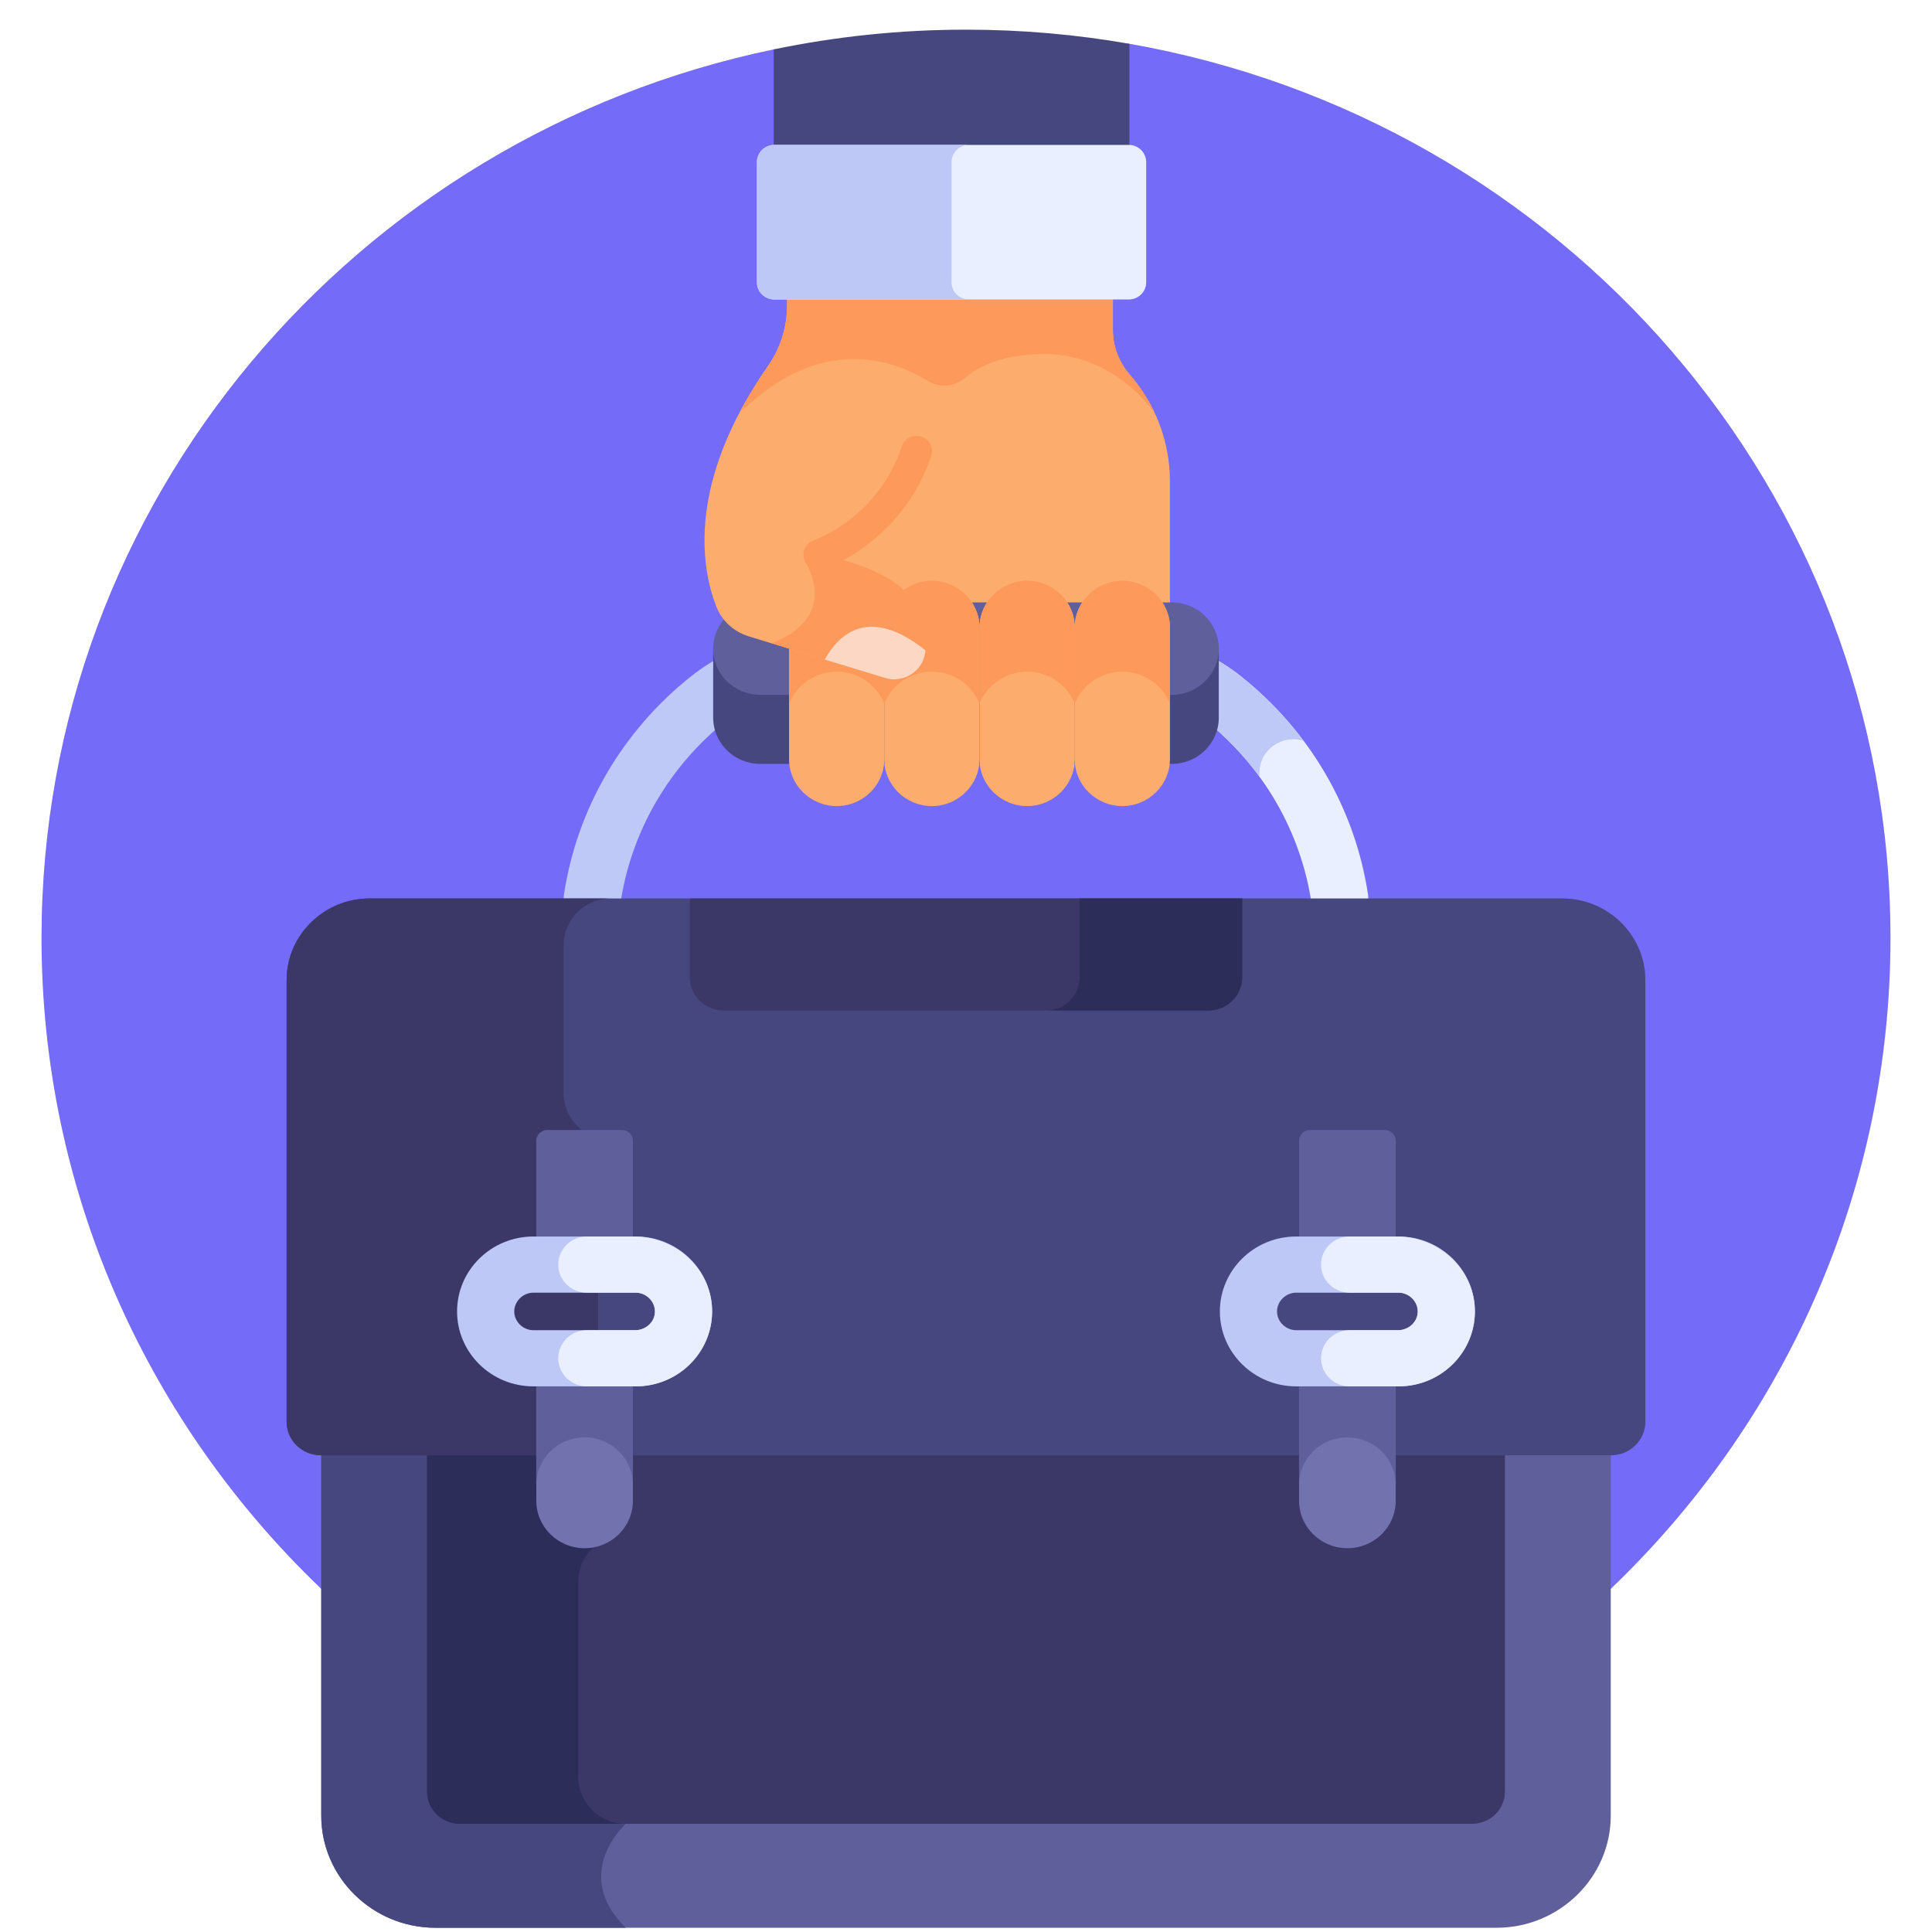 <svg width="57" height="57" viewBox="0 0 57 57" fill="none" xmlns="http://www.w3.org/2000/svg">
<g id="briefcase 1" clip-path="url(#clip0_17_853)">
<g id="Group">
<path id="Vector" d="M33.321 1.292L22.827 1.457C10.486 4.022 1.225 14.784 1.225 27.672C1.225 42.471 13.436 54.468 28.5 54.468C43.564 54.468 55.775 42.471 55.775 27.672C55.775 14.489 46.085 3.529 33.321 1.292Z" fill="#746BF9"/>
<path id="Vector_2" d="M9.478 42.821V53.569C9.478 55.387 10.992 56.875 12.844 56.875H44.156C46.007 56.875 47.522 55.387 47.522 53.569V42.821H9.478Z" fill="#5F5F9B"/>
<path id="Vector_3" d="M18.461 53.808L18.057 42.821H9.478V53.569C9.478 55.387 10.992 56.875 12.844 56.875H18.461C16.829 55.272 18.461 53.808 18.461 53.808Z" fill="#47477F"/>
<path id="Vector_4" d="M44.401 42.821H12.599V52.858C12.599 53.383 13.033 53.808 13.567 53.808H43.433C43.967 53.808 44.401 53.383 44.401 52.858V42.821Z" fill="#3B3868"/>
<g id="Group_2">
<path id="Vector_5" d="M17.061 52.433V46.662C17.061 46.204 17.293 45.797 17.646 45.547V42.821H12.599V52.858C12.599 53.383 13.033 53.808 13.567 53.808H18.461C17.691 53.808 17.061 53.189 17.061 52.433Z" fill="#2D2D59"/>
</g>
<path id="Vector_6" d="M30.304 23.662C29.531 23.662 28.899 23.041 28.899 22.281C28.899 23.041 28.266 23.662 27.493 23.662C26.747 23.662 26.131 23.082 26.09 22.358V22.25C26.09 22.965 25.549 23.586 24.823 23.655C23.989 23.735 23.28 23.085 23.28 22.281C23.28 21.925 23.28 12.394 23.28 12.122V8.697H32.834V9.738C32.834 10.223 33.016 10.687 33.336 11.056C34.081 11.914 34.517 13.021 34.517 14.204V22.281C34.517 23.085 33.808 23.735 32.974 23.655C32.249 23.586 31.707 22.965 31.707 22.249V22.358C31.666 23.082 31.05 23.662 30.304 23.662Z" fill="#FCAD6D"/>
<g id="Group_3">
<path id="Vector_7" d="M39.525 27.336C39.114 27.336 38.754 27.041 38.691 26.629C38.369 24.505 37.248 22.587 35.535 21.229C35.325 21.063 35.092 20.916 34.844 20.793C34.428 20.588 34.26 20.09 34.469 19.681C34.679 19.272 35.186 19.107 35.602 19.313C35.957 19.488 36.291 19.699 36.593 19.939C38.637 21.558 39.975 23.848 40.36 26.385C40.429 26.838 40.111 27.259 39.65 27.327C39.608 27.333 39.566 27.336 39.525 27.336Z" fill="#E9EFFF"/>
</g>
<g id="Group_4">
<path id="Vector_8" d="M38.457 21.855C37.927 21.148 37.304 20.502 36.593 19.939C36.29 19.699 35.957 19.488 35.602 19.313C35.186 19.107 34.679 19.272 34.469 19.681C34.26 20.09 34.428 20.588 34.844 20.793C35.092 20.916 35.324 21.063 35.535 21.229C36.162 21.727 36.71 22.3 37.168 22.93C37.068 22.209 37.764 21.645 38.457 21.855Z" fill="#BEC9F7"/>
</g>
<g id="Group_5">
<path id="Vector_9" d="M17.475 27.336C17.434 27.336 17.392 27.333 17.35 27.327C16.889 27.259 16.572 26.838 16.64 26.385C17.025 23.848 18.363 21.559 20.406 19.939C20.709 19.699 21.043 19.488 21.398 19.313C21.814 19.107 22.321 19.272 22.53 19.681C22.74 20.09 22.572 20.588 22.156 20.794C21.908 20.916 21.675 21.063 21.465 21.229C19.752 22.587 18.631 24.505 18.308 26.63C18.246 27.041 17.886 27.336 17.475 27.336Z" fill="#BEC9F7"/>
</g>
<path id="Vector_10" d="M34.571 20.387H22.428C21.701 20.387 21.106 19.837 21.047 19.137H21.041V21.174C21.041 21.927 21.662 22.537 22.428 22.537H34.571C35.337 22.537 35.958 21.927 35.958 21.174V19.137H35.953C35.894 19.837 35.298 20.387 34.571 20.387Z" fill="#47477F"/>
<path id="Vector_11" d="M34.571 20.5H22.428C21.662 20.5 21.041 19.89 21.041 19.137C21.041 18.385 21.662 17.774 22.428 17.774H34.571C35.337 17.774 35.958 18.385 35.958 19.137C35.958 19.89 35.337 20.5 34.571 20.5Z" fill="#5F5F9B"/>
<path id="Vector_12" d="M27.493 23.782C28.266 23.782 28.898 23.161 28.898 22.401V18.515C28.898 17.755 28.266 17.134 27.493 17.134C26.72 17.134 26.088 17.755 26.088 18.515V22.401C26.088 23.161 26.72 23.782 27.493 23.782Z" fill="#FCAD6D"/>
<path id="Vector_13" d="M30.304 23.782C31.077 23.782 31.709 23.161 31.709 22.401V18.515C31.709 17.755 31.077 17.134 30.304 17.134C29.531 17.134 28.898 17.755 28.898 18.515V22.401C28.898 23.161 29.531 23.782 30.304 23.782Z" fill="#FCAD6D"/>
<path id="Vector_14" d="M24.685 23.782C25.458 23.782 26.09 23.161 26.09 22.401V18.515C26.09 17.755 25.458 17.134 24.685 17.134C23.912 17.134 23.28 17.755 23.28 18.515V22.401C23.28 23.161 23.912 23.782 24.685 23.782Z" fill="#FCAD6D"/>
<path id="Vector_15" d="M23.28 18.515V20.759C23.502 20.209 24.049 19.817 24.685 19.817C25.321 19.817 25.869 20.209 26.09 20.759V18.515C26.09 17.755 25.458 17.134 24.685 17.134C23.912 17.134 23.28 17.755 23.28 18.515Z" fill="#FD995B"/>
<path id="Vector_16" d="M33.112 23.782C33.885 23.782 34.517 23.161 34.517 22.401V18.515C34.517 17.755 33.885 17.134 33.112 17.134C32.339 17.134 31.707 17.755 31.707 18.515V22.401C31.707 23.161 32.339 23.782 33.112 23.782Z" fill="#FCAD6D"/>
<path id="Vector_17" d="M26.088 18.515V20.759C26.31 20.209 26.857 19.817 27.493 19.817C28.129 19.817 28.677 20.209 28.898 20.759V18.515C28.898 17.755 28.266 17.134 27.493 17.134C26.72 17.134 26.088 17.755 26.088 18.515Z" fill="#FD995B"/>
<path id="Vector_18" d="M28.898 18.515V20.759C29.12 20.209 29.668 19.817 30.304 19.817C30.94 19.817 31.487 20.209 31.709 20.759V18.515C31.709 17.755 31.077 17.134 30.304 17.134C29.531 17.134 28.898 17.755 28.898 18.515Z" fill="#FD995B"/>
<path id="Vector_19" d="M31.707 18.515V20.759C31.929 20.209 32.476 19.817 33.112 19.817C33.748 19.817 34.295 20.209 34.517 20.759V18.515C34.517 17.755 33.885 17.134 33.112 17.134C32.339 17.134 31.707 17.755 31.707 18.515Z" fill="#FD995B"/>
<path id="Vector_20" d="M26.105 19.998L22.092 18.775C21.647 18.639 21.291 18.31 21.127 17.881C20.686 16.732 20.263 14.24 22.653 10.806C23.021 10.277 23.221 9.653 23.221 9.012V8.697H27.333V11.401C27.333 15.283 24.158 16.364 24.158 16.364C27.476 16.979 27.453 18.634 27.265 19.367C27.141 19.852 26.612 20.153 26.105 19.998Z" fill="#FCAD6D"/>
<path id="Vector_21" d="M22.749 18.974L24.354 19.464C25.261 17.927 26.59 18.646 27.304 19.213C27.448 18.423 27.265 16.939 24.163 16.364L23.73 16.512C24.799 18.376 22.749 18.974 22.749 18.974Z" fill="#FD995B"/>
<path id="Vector_22" d="M27.271 19.368C27.284 19.314 27.297 19.255 27.308 19.193C26.605 18.617 25.243 17.839 24.332 19.457L26.11 19.999C26.617 20.154 27.146 19.853 27.271 19.368Z" fill="#FCD7C3"/>
<path id="Vector_23" d="M27.151 12.872C26.92 12.816 26.683 12.943 26.609 13.165C25.913 15.248 24.11 15.905 24.012 15.939C23.774 16.021 23.648 16.277 23.73 16.512C23.813 16.747 24.074 16.871 24.313 16.79C24.349 16.777 25.213 16.477 26.069 15.662C26.571 15.185 27.133 14.466 27.476 13.448C27.559 13.2 27.409 12.934 27.151 12.872Z" fill="#FD995B"/>
<g id="Group_6">
<path id="Vector_24" d="M30.79 10.446C29.566 10.453 28.862 10.814 28.471 11.151C28.166 11.414 27.724 11.453 27.38 11.242C26.396 10.636 24.394 9.902 22.143 11.891C22.049 11.975 21.929 12.067 21.835 12.14C22.062 11.713 22.331 11.268 22.653 10.806C23.021 10.277 23.221 9.652 23.221 9.012V8.697H32.834V9.738C32.834 10.223 33.016 10.687 33.336 11.056C33.626 11.39 33.868 11.762 34.057 12.161C33.628 11.597 32.532 10.437 30.79 10.446Z" fill="#FD995B"/>
</g>
<path id="Vector_25" d="M33.321 1.292C31.756 1.018 30.145 0.875 28.5 0.875C26.555 0.875 24.657 1.077 22.827 1.457V4.781H33.321V1.292Z" fill="#47477F"/>
<path id="Vector_26" d="M33.301 4.275H22.847C22.564 4.275 22.332 4.502 22.332 4.781V8.33C22.332 8.609 22.564 8.836 22.847 8.836H33.301C33.584 8.836 33.816 8.609 33.816 8.33V4.781C33.816 4.502 33.584 4.275 33.301 4.275Z" fill="#E9EFFF"/>
<path id="Vector_27" d="M28.074 8.33V4.781C28.074 4.502 28.306 4.275 28.589 4.275H22.847C22.564 4.275 22.332 4.502 22.332 4.781V8.33C22.332 8.609 22.564 8.836 22.847 8.836H28.589C28.306 8.836 28.074 8.609 28.074 8.33Z" fill="#BEC8F7"/>
<path id="Vector_28" d="M47.539 42.934H9.461C8.908 42.934 8.456 42.49 8.456 41.948V28.913C8.456 27.59 9.558 26.507 10.905 26.507H46.094C47.441 26.507 48.543 27.59 48.543 28.913V41.948C48.543 42.49 48.091 42.934 47.539 42.934Z" fill="#47477F"/>
<g id="Group_7">
<path id="Vector_29" d="M17.646 33.581C17.062 33.418 16.631 32.889 16.631 32.265V27.877C16.631 27.123 17.258 26.507 18.025 26.507H10.905C9.558 26.507 8.456 27.59 8.456 28.913V41.948C8.456 42.49 8.908 42.934 9.461 42.934H17.646V33.581H17.646Z" fill="#3B3868"/>
</g>
<path id="Vector_30" d="M15.822 40.074V44.276C15.822 45.05 16.46 45.677 17.248 45.677C18.035 45.677 18.673 45.05 18.673 44.276V40.074H15.822Z" fill="#7272AF"/>
<path id="Vector_31" d="M18.673 37.31H15.822V33.657C15.822 33.481 15.967 33.338 16.147 33.338H18.348C18.528 33.338 18.673 33.481 18.673 33.657V37.31H18.673Z" fill="#5F5F9B"/>
<path id="Vector_32" d="M38.326 40.074V44.276C38.326 45.05 38.965 45.677 39.752 45.677C40.54 45.677 41.178 45.05 41.178 44.276V40.074H38.326Z" fill="#7272AF"/>
<g id="Group_8">
<path id="Vector_33" d="M15.822 40.074V43.808C15.822 43.034 16.46 42.407 17.248 42.407C18.035 42.407 18.673 43.034 18.673 43.808V40.074H15.822Z" fill="#5F5F9B"/>
<path id="Vector_34" d="M38.326 40.074V43.808C38.326 43.034 38.965 42.407 39.752 42.407C40.54 42.407 41.178 43.034 41.178 43.808V40.074H38.326Z" fill="#5F5F9B"/>
<path id="Vector_35" d="M41.178 37.31H38.326V33.657C38.326 33.481 38.472 33.338 38.652 33.338H40.853C41.032 33.338 41.178 33.481 41.178 33.657V37.31H41.178Z" fill="#5F5F9B"/>
</g>
<path id="Vector_36" d="M21.346 29.814H35.653C36.201 29.814 36.649 29.373 36.649 28.835V26.507H20.351V28.835C20.351 29.373 20.799 29.814 21.346 29.814Z" fill="#3B3868"/>
<path id="Vector_37" d="M31.854 26.507V28.835C31.854 29.373 31.406 29.814 30.858 29.814H35.653C36.201 29.814 36.649 29.373 36.649 28.835V26.507H31.854Z" fill="#2D2D59"/>
<g id="Group_9">
<path id="Vector_38" d="M35.99 38.692C35.99 37.473 36.999 36.481 38.24 36.481H41.265C42.505 36.481 43.514 37.473 43.514 38.692C43.514 39.91 42.505 40.902 41.265 40.902H38.24C36.999 40.902 35.99 39.91 35.99 38.692ZM38.24 38.138C37.934 38.138 37.676 38.392 37.676 38.692C37.676 38.992 37.934 39.245 38.24 39.245H41.265C41.57 39.245 41.828 38.992 41.828 38.692C41.828 38.392 41.57 38.138 41.265 38.138H38.24Z" fill="#BEC8F7"/>
</g>
<path id="Vector_39" d="M39.818 39.245H41.236C41.5 39.245 41.745 39.078 41.81 38.827C41.903 38.472 41.615 38.138 41.265 38.138H39.818C39.353 38.138 38.975 37.767 38.975 37.31C38.975 36.852 39.353 36.481 39.818 36.481H41.209C42.428 36.481 43.467 37.41 43.513 38.606C43.561 39.864 42.534 40.902 41.265 40.902H39.818C39.353 40.902 38.975 40.531 38.975 40.074C38.975 39.616 39.353 39.245 39.818 39.245Z" fill="#E9EFFF"/>
<g id="Group_10">
<path id="Vector_40" d="M13.485 38.692C13.485 37.473 14.494 36.481 15.735 36.481H18.76C20 36.481 21.01 37.473 21.01 38.692C21.01 39.91 20 40.902 18.76 40.902H15.735C14.494 40.902 13.485 39.91 13.485 38.692ZM15.735 38.138C15.43 38.138 15.172 38.392 15.172 38.692C15.172 38.992 15.43 39.245 15.735 39.245H18.76C19.065 39.245 19.323 38.992 19.323 38.692C19.323 38.392 19.065 38.138 18.76 38.138H15.735Z" fill="#BEC8F7"/>
</g>
<path id="Vector_41" d="M17.314 39.245H18.731C18.995 39.245 19.24 39.078 19.306 38.827C19.398 38.472 19.11 38.138 18.76 38.138H17.314C16.848 38.138 16.47 37.767 16.47 37.31C16.47 36.852 16.848 36.481 17.314 36.481H18.705C19.923 36.481 20.962 37.41 21.008 38.606C21.057 39.864 20.029 40.902 18.76 40.902H17.314C16.848 40.902 16.47 40.531 16.47 40.074C16.47 39.616 16.848 39.245 17.314 39.245Z" fill="#E9EFFF"/>
</g>
</g>
<defs>
<clipPath id="clip0_17_853">
<rect width="57" height="56" fill="white" transform="translate(0 0.875)"/>
</clipPath>
</defs>
</svg>
